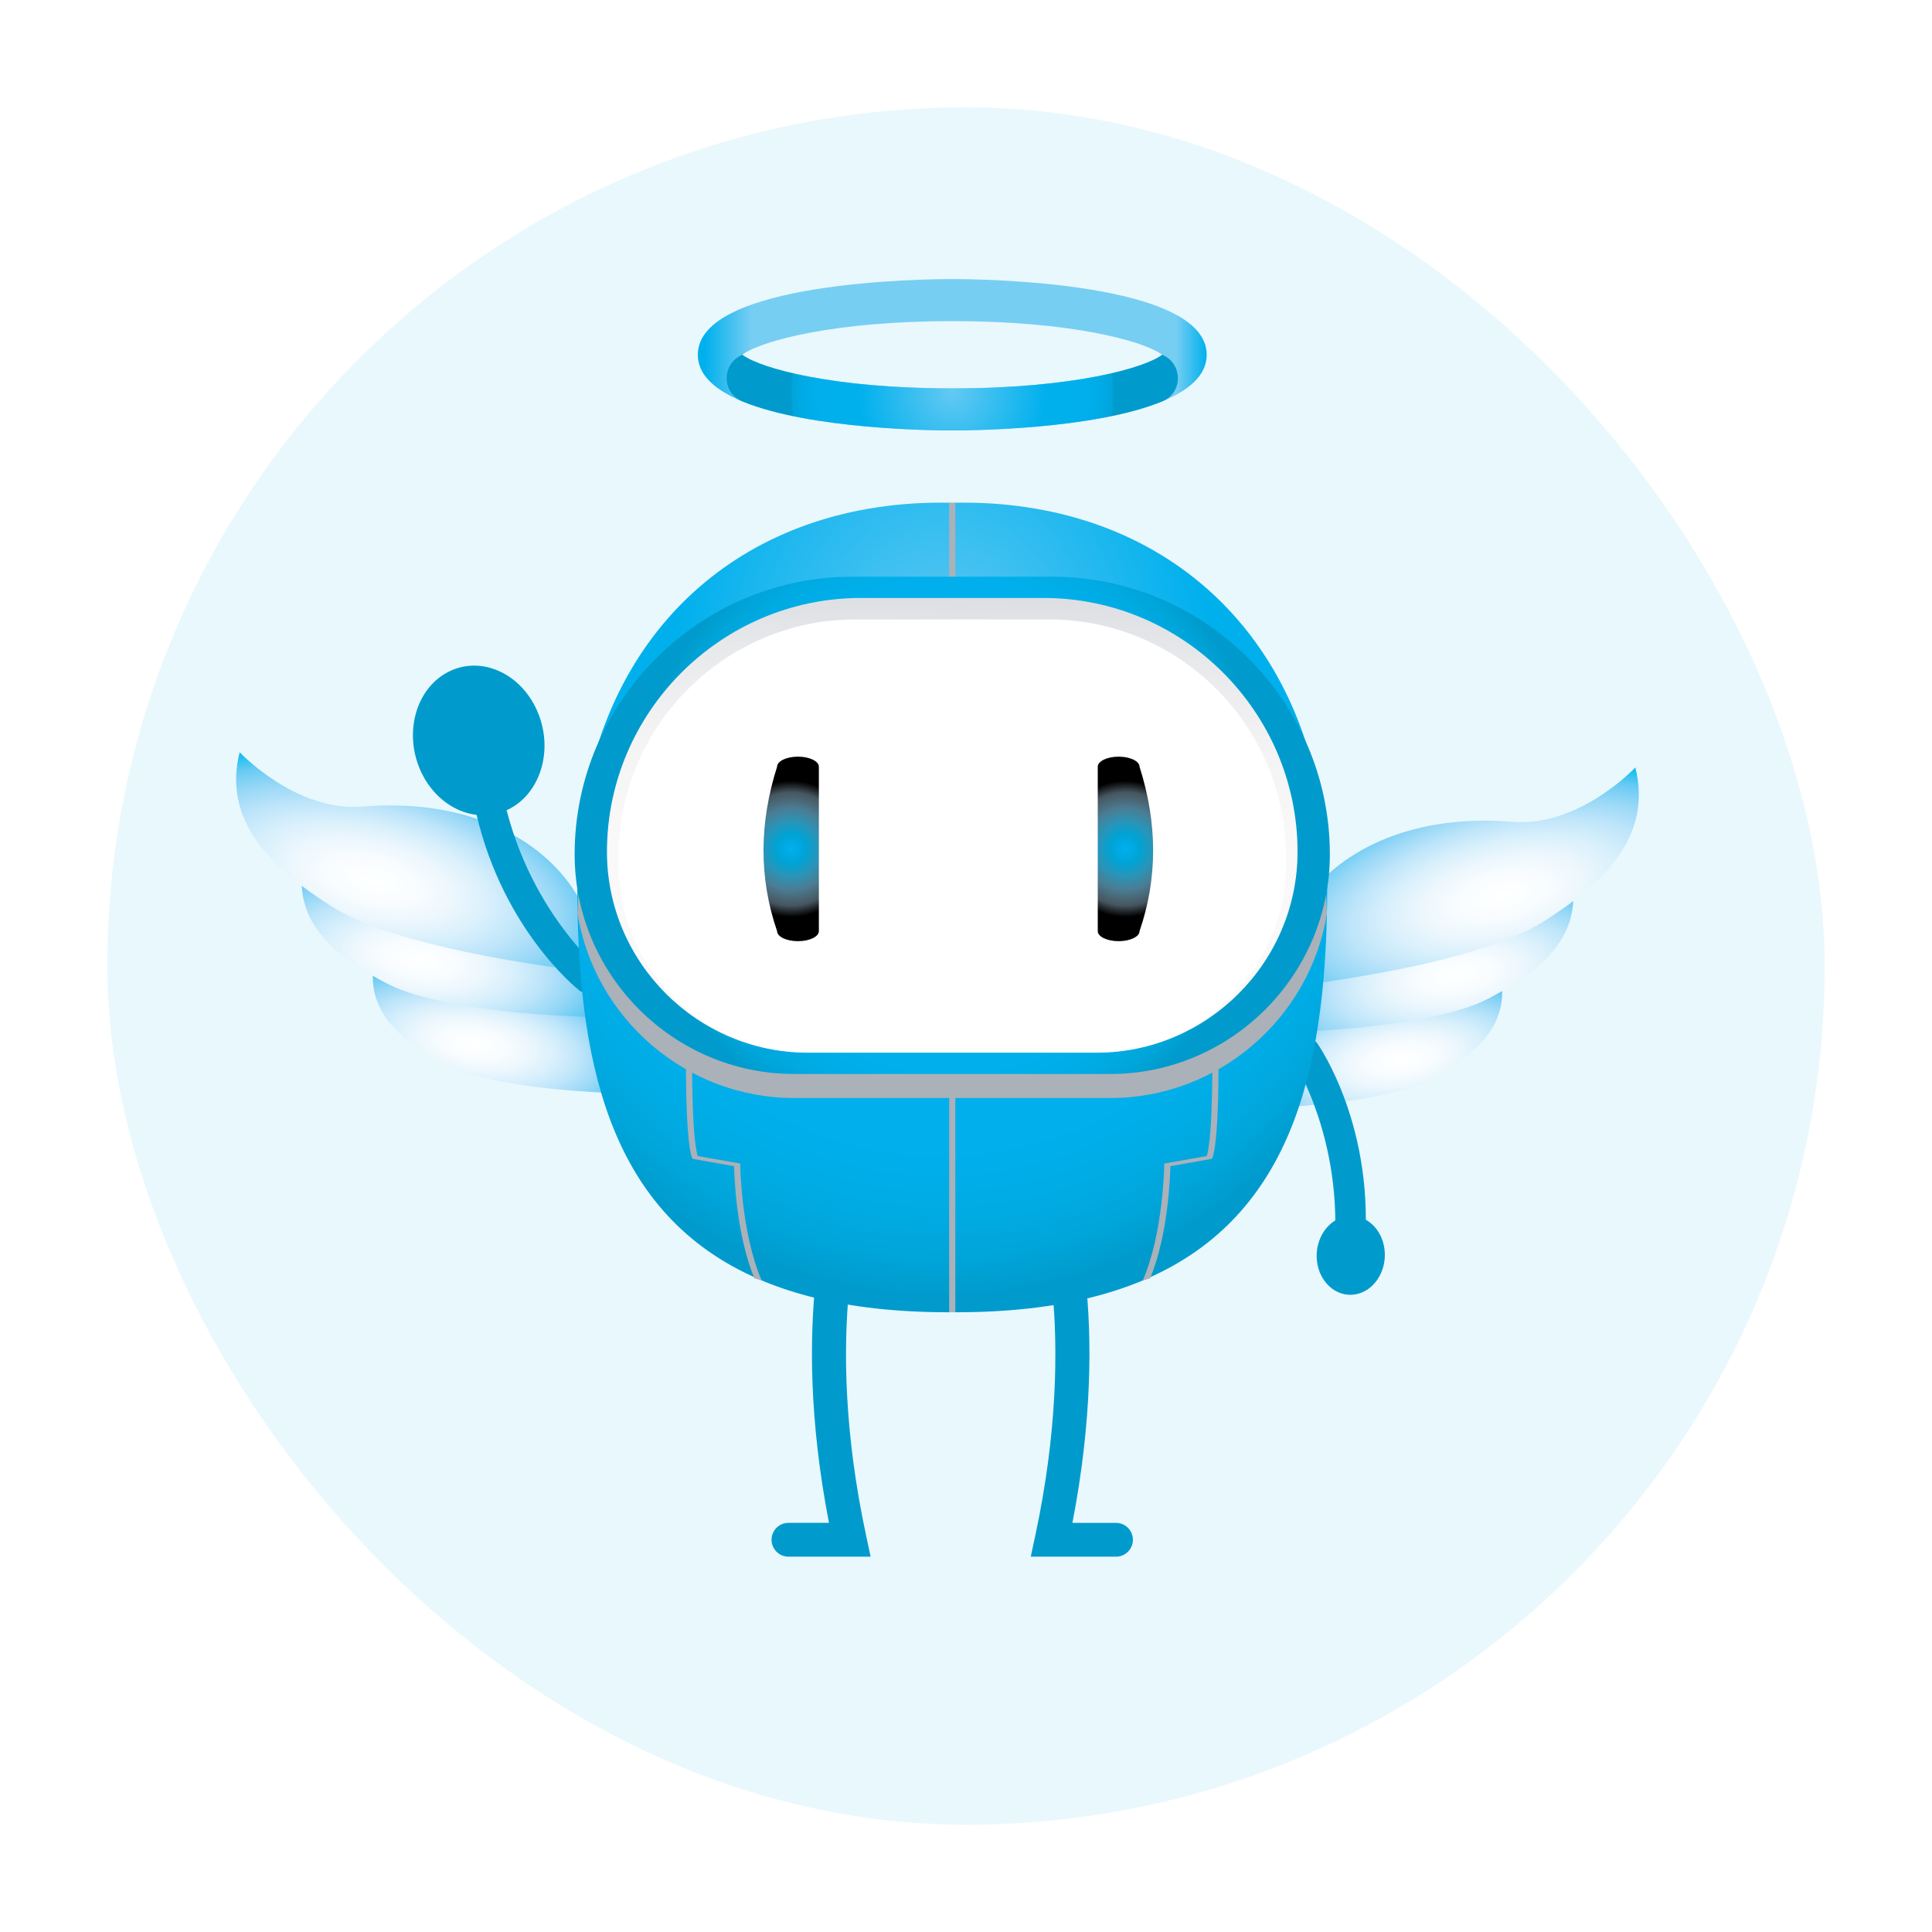 <svg width="90" height="90" viewBox="0 0 90 90" fill="none" xmlns="http://www.w3.org/2000/svg">
<g filter="url(#filter0_d_509_297)">
<rect x="4" y="3" width="80" height="80" rx="40" fill="white"/>
<rect x="4" y="3" width="80" height="80" rx="40" fill="#26BBED" fill-opacity="0.1"/>
</g>
<path d="M57.991 51.653C57.991 51.653 64.054 51.579 66.513 50.322C68.612 49.249 70.281 47.877 69.931 45.639C69.931 45.639 67.958 47.391 65.834 47.021C60.487 46.09 57.642 49.416 57.991 51.653Z" fill="url(#paint0_radial_509_297)"/>
<path d="M59.366 48.098C59.366 48.098 66.411 48.012 69.267 46.552C71.706 45.305 73.645 43.71 73.239 41.11C73.239 41.11 70.946 43.146 68.478 42.716C62.267 41.634 58.961 45.499 59.366 48.098Z" fill="url(#paint1_radial_509_297)"/>
<path d="M59.77 45.992C59.77 45.992 68.496 45.086 71.873 42.95C74.755 41.127 76.978 38.929 76.18 35.752C76.18 35.752 73.568 38.537 70.459 38.284C62.634 37.647 58.972 42.815 59.77 45.992Z" fill="url(#paint2_radial_509_297)"/>
<path d="M29.354 50.943C29.354 50.943 23.291 50.87 20.831 49.612C18.732 48.539 17.063 47.166 17.413 44.929C17.413 44.929 19.386 46.681 21.511 46.311C26.857 45.38 29.703 48.706 29.354 50.943Z" fill="url(#paint3_radial_509_297)"/>
<path d="M27.978 47.388C27.978 47.388 20.934 47.302 18.077 45.842C15.638 44.595 13.7 43 14.106 40.4C14.106 40.4 16.398 42.436 18.866 42.006C25.078 40.924 28.384 44.789 27.978 47.388Z" fill="url(#paint4_radial_509_297)"/>
<path d="M27.573 45.282C27.573 45.282 18.848 44.376 15.471 42.24C12.589 40.417 10.366 38.219 11.164 35.042C11.164 35.042 13.776 37.827 16.885 37.574C24.711 36.937 28.372 42.105 27.573 45.282Z" fill="url(#paint5_radial_509_297)"/>
<path d="M56.212 16.526C56.212 13.098 45.572 13 44.359 13C43.147 13 32.507 13.098 32.507 16.526C32.507 16.93 32.656 17.288 32.916 17.604C33.287 18.05 33.886 18.417 34.621 18.715C37.788 20.002 43.492 20.053 44.359 20.053C45.231 20.053 50.979 20.002 54.139 18.699C54.857 18.403 55.44 18.043 55.803 17.604C56.065 17.288 56.212 16.93 56.212 16.526ZM54.073 16.479C54.096 16.495 54.12 16.511 54.139 16.526C53.352 17.132 50.021 18.093 44.359 18.093C38.792 18.093 35.479 17.163 34.621 16.556C34.607 16.546 34.593 16.536 34.58 16.526C34.599 16.511 34.623 16.495 34.646 16.479C35.541 15.872 38.845 14.959 44.359 14.959C49.874 14.959 53.177 15.872 54.073 16.479Z" fill="url(#paint6_linear_509_297)"/>
<path d="M54.161 18.69C55.085 18.306 55.112 17.004 54.214 16.561C54.164 16.537 54.137 16.524 54.14 16.527C53.352 17.132 50.022 18.094 44.36 18.094C38.792 18.094 35.479 17.163 34.621 16.556C34.607 16.546 34.594 16.536 34.58 16.527C34.583 16.524 34.556 16.537 34.507 16.561C33.607 17.004 33.638 18.308 34.566 18.693C34.584 18.7 34.602 18.707 34.621 18.715C37.788 20.002 43.492 20.053 44.36 20.053C45.231 20.053 50.979 20.002 54.14 18.699C54.147 18.696 54.154 18.693 54.161 18.69Z" fill="url(#paint7_radial_509_297)"/>
<path d="M40.557 72.516H36.73C36.295 72.516 35.942 72.163 35.942 71.728C35.942 71.293 36.295 70.94 36.73 70.94H38.617C36.749 61.297 38.754 55.679 38.843 55.438C38.993 55.029 39.447 54.82 39.855 54.971C40.263 55.121 40.472 55.573 40.322 55.981C40.293 56.061 38.266 61.845 40.353 71.563L40.557 72.516Z" fill="#009BCC"/>
<path d="M51.987 72.517H48.017L48.221 71.563C50.312 61.825 48.273 56.038 48.252 55.981C48.103 55.573 48.313 55.12 48.721 54.971C49.129 54.822 49.581 55.03 49.731 55.438C49.82 55.68 51.825 61.298 49.957 70.941H51.987C52.422 70.941 52.775 71.294 52.775 71.729C52.775 72.164 52.422 72.517 51.987 72.517Z" fill="#009BCC"/>
<path d="M62.91 58.916C62.872 58.923 62.834 58.928 62.795 58.931C62.404 58.963 62.106 58.798 62.129 58.563C62.683 52.897 60.056 49.078 60.03 49.04C59.888 48.839 60.071 48.575 60.436 48.449C60.802 48.323 61.211 48.383 61.352 48.584C61.466 48.744 64.118 52.587 63.545 58.449C63.524 58.66 63.25 58.856 62.91 58.916Z" fill="#009BCC"/>
<path d="M61.346 58.718C61.243 57.712 61.866 56.789 62.738 56.657C63.609 56.526 64.398 57.235 64.501 58.241C64.604 59.247 63.981 60.17 63.109 60.302C62.238 60.433 61.449 59.724 61.346 58.718Z" fill="#009BCC"/>
<path d="M22.539 36.702C22.574 36.684 22.609 36.669 22.645 36.655C23.011 36.512 23.344 36.584 23.389 36.816C24.488 42.402 28.101 45.305 28.137 45.334C28.33 45.485 28.232 45.791 27.918 46.017C27.604 46.242 27.194 46.302 27.001 46.151C26.847 46.03 23.202 43.111 22.066 37.332C22.025 37.124 22.231 36.857 22.539 36.702Z" fill="#009BCC"/>
<path d="M25.056 33.19C25.797 34.975 25.163 37.004 23.642 37.724C22.12 38.444 20.286 37.58 19.545 35.795C18.805 34.01 19.438 31.98 20.96 31.261C22.482 30.541 24.316 31.405 25.056 33.19Z" fill="#009BCC"/>
<path d="M61.827 41.202C61.827 49.255 60.439 56.329 53.701 59.443C53.509 59.532 53.313 59.618 53.112 59.699C51.641 60.301 49.931 60.728 47.949 60.95C46.913 61.067 45.801 61.128 44.609 61.13H44.569C44.499 61.13 44.43 61.128 44.36 61.127C44.289 61.128 44.221 61.13 44.149 61.13H44.107C42.917 61.128 41.805 61.067 40.769 60.95C38.787 60.728 37.077 60.301 35.606 59.699C35.405 59.617 35.209 59.53 35.017 59.441C28.279 56.327 26.891 49.253 26.891 41.202C26.891 31.622 32.351 25.093 40.469 23.697C41.546 23.51 42.669 23.415 43.834 23.415C43.926 23.415 44.016 23.416 44.107 23.416C44.192 23.419 44.275 23.42 44.359 23.423C44.443 23.42 44.526 23.419 44.609 23.416C44.701 23.416 44.792 23.415 44.884 23.415C46.049 23.415 47.172 23.51 48.249 23.697C56.367 25.093 61.827 31.622 61.827 41.202Z" fill="url(#paint8_radial_509_297)"/>
<path d="M56.479 53.934L56.461 53.981L54.52 54.324C54.511 54.783 54.426 57.495 53.576 59.554C53.464 59.587 53.351 59.619 53.236 59.649C54.192 57.435 54.234 54.304 54.235 54.263V54.202L56.214 53.853C56.516 52.904 56.476 49.082 56.474 49.043L56.761 49.042C56.764 49.206 56.804 53.055 56.479 53.934Z" fill="#ABB1B8"/>
<path d="M34.483 54.263C34.484 54.304 34.526 57.434 35.481 59.648C35.367 59.618 35.254 59.586 35.142 59.553C34.292 57.494 34.206 54.783 34.198 54.324L32.257 53.981L32.239 53.934C31.914 53.055 31.954 49.206 31.957 49.042L32.244 49.043C32.242 49.082 32.202 52.904 32.504 53.853L34.483 54.202V54.263V54.263Z" fill="#ABB1B8"/>
<path d="M44.502 23.422V61.131H44.216V23.422C44.263 23.422 44.312 23.423 44.359 23.424C44.406 23.423 44.455 23.422 44.502 23.422Z" fill="#ABB1B8"/>
<path d="M37.002 51.151H51.716C56.782 51.151 61.018 47.42 61.814 42.569C61.734 39.814 61.291 37.295 60.535 35.054C58.388 30.867 54.023 27.985 49.017 27.985H39.701C34.694 27.985 30.328 30.869 28.182 35.058C27.426 37.297 26.984 39.813 26.904 42.566C27.699 47.418 31.935 51.151 37.002 51.151Z" fill="#ABB1B8"/>
<path d="M51.716 50.031H37.002C31.374 50.031 26.769 45.426 26.769 39.798C26.769 32.685 32.588 26.865 39.701 26.865H49.017C56.13 26.865 61.95 32.685 61.95 39.798C61.95 45.426 57.344 50.031 51.716 50.031Z" fill="url(#paint9_radial_509_297)"/>
<path d="M51.086 49.039H37.632C32.485 49.039 28.274 44.829 28.274 39.682C28.274 33.178 33.596 27.856 40.1 27.856H48.619C55.123 27.856 60.445 33.178 60.445 39.682C60.444 44.829 56.233 49.039 51.086 49.039Z" fill="url(#paint10_linear_509_297)"/>
<path d="M51.177 49.015H37.54C32.742 49.015 28.816 45.089 28.816 40.291V39.881C28.816 33.818 33.778 28.856 39.841 28.856H48.876C54.94 28.856 59.901 33.818 59.901 39.881V40.291C59.901 45.089 55.976 49.015 51.177 49.015Z" fill="white"/>
<path d="M52.111 43.844C52.646 43.844 53.084 43.634 53.084 43.377C53.938 40.892 53.918 38.337 53.084 35.716C53.084 35.459 52.646 35.248 52.111 35.248C51.576 35.248 51.138 35.459 51.138 35.716V43.377C51.138 43.634 51.576 43.844 52.111 43.844Z" fill="url(#paint11_radial_509_297)"/>
<path d="M37.173 43.844C36.638 43.844 36.2 43.634 36.2 43.377C35.347 40.892 35.366 38.337 36.2 35.716C36.2 35.458 36.638 35.248 37.173 35.248C37.708 35.248 38.146 35.458 38.146 35.716V43.377C38.146 43.634 37.708 43.844 37.173 43.844Z" fill="url(#paint12_radial_509_297)"/>
<defs>
<filter id="filter0_d_509_297" x="0" y="0" width="90" height="90" filterUnits="userSpaceOnUse" color-interpolation-filters="sRGB">
<feFlood flood-opacity="0" result="BackgroundImageFix"/>
<feColorMatrix in="SourceAlpha" type="matrix" values="0 0 0 0 0 0 0 0 0 0 0 0 0 0 0 0 0 0 127 0" result="hardAlpha"/>
<feOffset dx="1" dy="2"/>
<feGaussianBlur stdDeviation="2.5"/>
<feColorMatrix type="matrix" values="0 0 0 0 0.867 0 0 0 0 0.867 0 0 0 0 0.867 0 0 0 0.4 0"/>
<feBlend mode="normal" in2="BackgroundImageFix" result="effect1_dropShadow_509_297"/>
<feBlend mode="normal" in="SourceGraphic" in2="effect1_dropShadow_509_297" result="shape"/>
</filter>
<radialGradient id="paint0_radial_509_297" cx="0" cy="0" r="1" gradientUnits="userSpaceOnUse" gradientTransform="translate(65.279 49.348) rotate(171.124) scale(9.24 4.208)">
<stop stop-color="white"/>
<stop offset="0.149" stop-color="#F9FDFF"/>
<stop offset="0.283" stop-color="#EDF7FD"/>
<stop offset="0.412" stop-color="#D9F0FC"/>
<stop offset="0.539" stop-color="#BEE5FA"/>
<stop offset="0.662" stop-color="#99D8F7"/>
<stop offset="0.784" stop-color="#67CAF3"/>
<stop offset="0.902" stop-color="#00BCF0"/>
<stop offset="1" stop-color="#00B0ED"/>
</radialGradient>
<radialGradient id="paint1_radial_509_297" cx="0" cy="0" r="1" gradientUnits="userSpaceOnUse" gradientTransform="translate(67.833 45.42) rotate(171.124) scale(10.734 4.889)">
<stop stop-color="white"/>
<stop offset="0.149" stop-color="#F9FDFF"/>
<stop offset="0.283" stop-color="#EDF7FD"/>
<stop offset="0.412" stop-color="#D9F0FC"/>
<stop offset="0.539" stop-color="#BEE5FA"/>
<stop offset="0.662" stop-color="#99D8F7"/>
<stop offset="0.784" stop-color="#67CAF3"/>
<stop offset="0.902" stop-color="#00BCF0"/>
<stop offset="1" stop-color="#00B0ED"/>
</radialGradient>
<radialGradient id="paint2_radial_509_297" cx="0" cy="0" r="1" gradientUnits="userSpaceOnUse" gradientTransform="translate(69.967 41.71) rotate(165.89) scale(13.367 6.087)">
<stop stop-color="white"/>
<stop offset="0.149" stop-color="#F9FDFF"/>
<stop offset="0.283" stop-color="#EDF7FD"/>
<stop offset="0.412" stop-color="#D9F0FC"/>
<stop offset="0.539" stop-color="#BEE5FA"/>
<stop offset="0.662" stop-color="#99D8F7"/>
<stop offset="0.784" stop-color="#67CAF3"/>
<stop offset="0.902" stop-color="#00BCF0"/>
<stop offset="1" stop-color="#00B0ED"/>
</radialGradient>
<radialGradient id="paint3_radial_509_297" cx="0" cy="0" r="1" gradientUnits="userSpaceOnUse" gradientTransform="translate(22.065 48.638) rotate(8.876) scale(9.24 4.208)">
<stop stop-color="white"/>
<stop offset="0.149" stop-color="#F9FDFF"/>
<stop offset="0.283" stop-color="#EDF7FD"/>
<stop offset="0.412" stop-color="#D9F0FC"/>
<stop offset="0.539" stop-color="#BEE5FA"/>
<stop offset="0.662" stop-color="#99D8F7"/>
<stop offset="0.784" stop-color="#67CAF3"/>
<stop offset="0.902" stop-color="#00BCF0"/>
<stop offset="1" stop-color="#00B0ED"/>
</radialGradient>
<radialGradient id="paint4_radial_509_297" cx="0" cy="0" r="1" gradientUnits="userSpaceOnUse" gradientTransform="translate(19.511 44.71) rotate(8.876) scale(10.734 4.889)">
<stop stop-color="white"/>
<stop offset="0.149" stop-color="#F9FDFF"/>
<stop offset="0.283" stop-color="#EDF7FD"/>
<stop offset="0.412" stop-color="#D9F0FC"/>
<stop offset="0.539" stop-color="#BEE5FA"/>
<stop offset="0.662" stop-color="#99D8F7"/>
<stop offset="0.784" stop-color="#67CAF3"/>
<stop offset="0.902" stop-color="#00BCF0"/>
<stop offset="1" stop-color="#00B0ED"/>
</radialGradient>
<radialGradient id="paint5_radial_509_297" cx="0" cy="0" r="1" gradientUnits="userSpaceOnUse" gradientTransform="translate(17.377 41) rotate(14.11) scale(13.367 6.087)">
<stop stop-color="white"/>
<stop offset="0.149" stop-color="#F9FDFF"/>
<stop offset="0.283" stop-color="#EDF7FD"/>
<stop offset="0.412" stop-color="#D9F0FC"/>
<stop offset="0.539" stop-color="#BEE5FA"/>
<stop offset="0.662" stop-color="#99D8F7"/>
<stop offset="0.784" stop-color="#67CAF3"/>
<stop offset="0.902" stop-color="#00BCF0"/>
<stop offset="1" stop-color="#00B0ED"/>
</radialGradient>
<linearGradient id="paint6_linear_509_297" x1="32.507" y1="16.526" x2="56.212" y2="16.526" gradientUnits="userSpaceOnUse">
<stop offset="0.014" stop-color="#00B0ED"/>
<stop offset="0.106" stop-color="#77CEF3"/>
<stop offset="0.264" stop-color="#77CEF3"/>
<stop offset="0.939" stop-color="#77CEF3"/>
<stop offset="1" stop-color="#00B0ED"/>
</linearGradient>
<radialGradient id="paint7_radial_509_297" cx="0" cy="0" r="1" gradientUnits="userSpaceOnUse" gradientTransform="translate(44.361 18.29) scale(7.536 7.536)">
<stop stop-color="#63C9F3"/>
<stop offset="0.579" stop-color="#00B0ED"/>
<stop offset="0.832" stop-color="#00AFEB"/>
<stop offset="0.923" stop-color="#00ABE5"/>
<stop offset="0.987" stop-color="#00A5DC"/>
<stop offset="1" stop-color="#009BCC"/>
</radialGradient>
<radialGradient id="paint8_radial_509_297" cx="0" cy="0" r="1" gradientUnits="userSpaceOnUse" gradientTransform="translate(43.869 30.87) scale(25.114 29.541)">
<stop stop-color="#63C9F3"/>
<stop offset="0.496" stop-color="#00B0ED"/>
<stop offset="0.773" stop-color="#00AFEB"/>
<stop offset="0.873" stop-color="#00ABE3"/>
<stop offset="0.944" stop-color="#00A4D9"/>
<stop offset="1" stop-color="#009BCC"/>
</radialGradient>
<radialGradient id="paint9_radial_509_297" cx="0" cy="0" r="1" gradientUnits="userSpaceOnUse" gradientTransform="translate(44.359 38.448) scale(14.893)">
<stop stop-color="#63C9F3"/>
<stop offset="0.496" stop-color="#00B0ED"/>
<stop offset="0.773" stop-color="#00AFEB"/>
<stop offset="0.873" stop-color="#00ABE3"/>
<stop offset="0.944" stop-color="#00A4D9"/>
<stop offset="1" stop-color="#009BCC"/>
</radialGradient>
<linearGradient id="paint10_linear_509_297" x1="44.664" y1="27.85" x2="44.36" y2="39.635" gradientUnits="userSpaceOnUse">
<stop offset="5.4e-07" stop-color="#DDDFE3"/>
<stop offset="0.227" stop-color="#E8E9EB"/>
<stop offset="0.594" stop-color="#F4F4F5"/>
<stop offset="1" stop-color="#F9F9F9"/>
</linearGradient>
<radialGradient id="paint11_radial_509_297" cx="0" cy="0" r="1" gradientUnits="userSpaceOnUse" gradientTransform="translate(52.427 39.546) scale(3.173)">
<stop stop-color="#00B0ED"/>
<stop offset="0.085" stop-color="#00ABE5"/>
<stop offset="0.224" stop-color="#00A3D4"/>
<stop offset="0.399" stop-color="#2995B9"/>
<stop offset="0.604" stop-color="#4B7C92"/>
<stop offset="0.832" stop-color="#47565F"/>
<stop offset="1"/>
</radialGradient>
<radialGradient id="paint12_radial_509_297" cx="0" cy="0" r="1" gradientUnits="userSpaceOnUse" gradientTransform="translate(36.857 39.546) scale(3.173 3.173)">
<stop stop-color="#00B0ED"/>
<stop offset="0.085" stop-color="#00ABE5"/>
<stop offset="0.224" stop-color="#00A3D4"/>
<stop offset="0.399" stop-color="#2995B9"/>
<stop offset="0.604" stop-color="#4B7C92"/>
<stop offset="0.832" stop-color="#47565F"/>
<stop offset="1"/>
</radialGradient>
</defs>
</svg>
